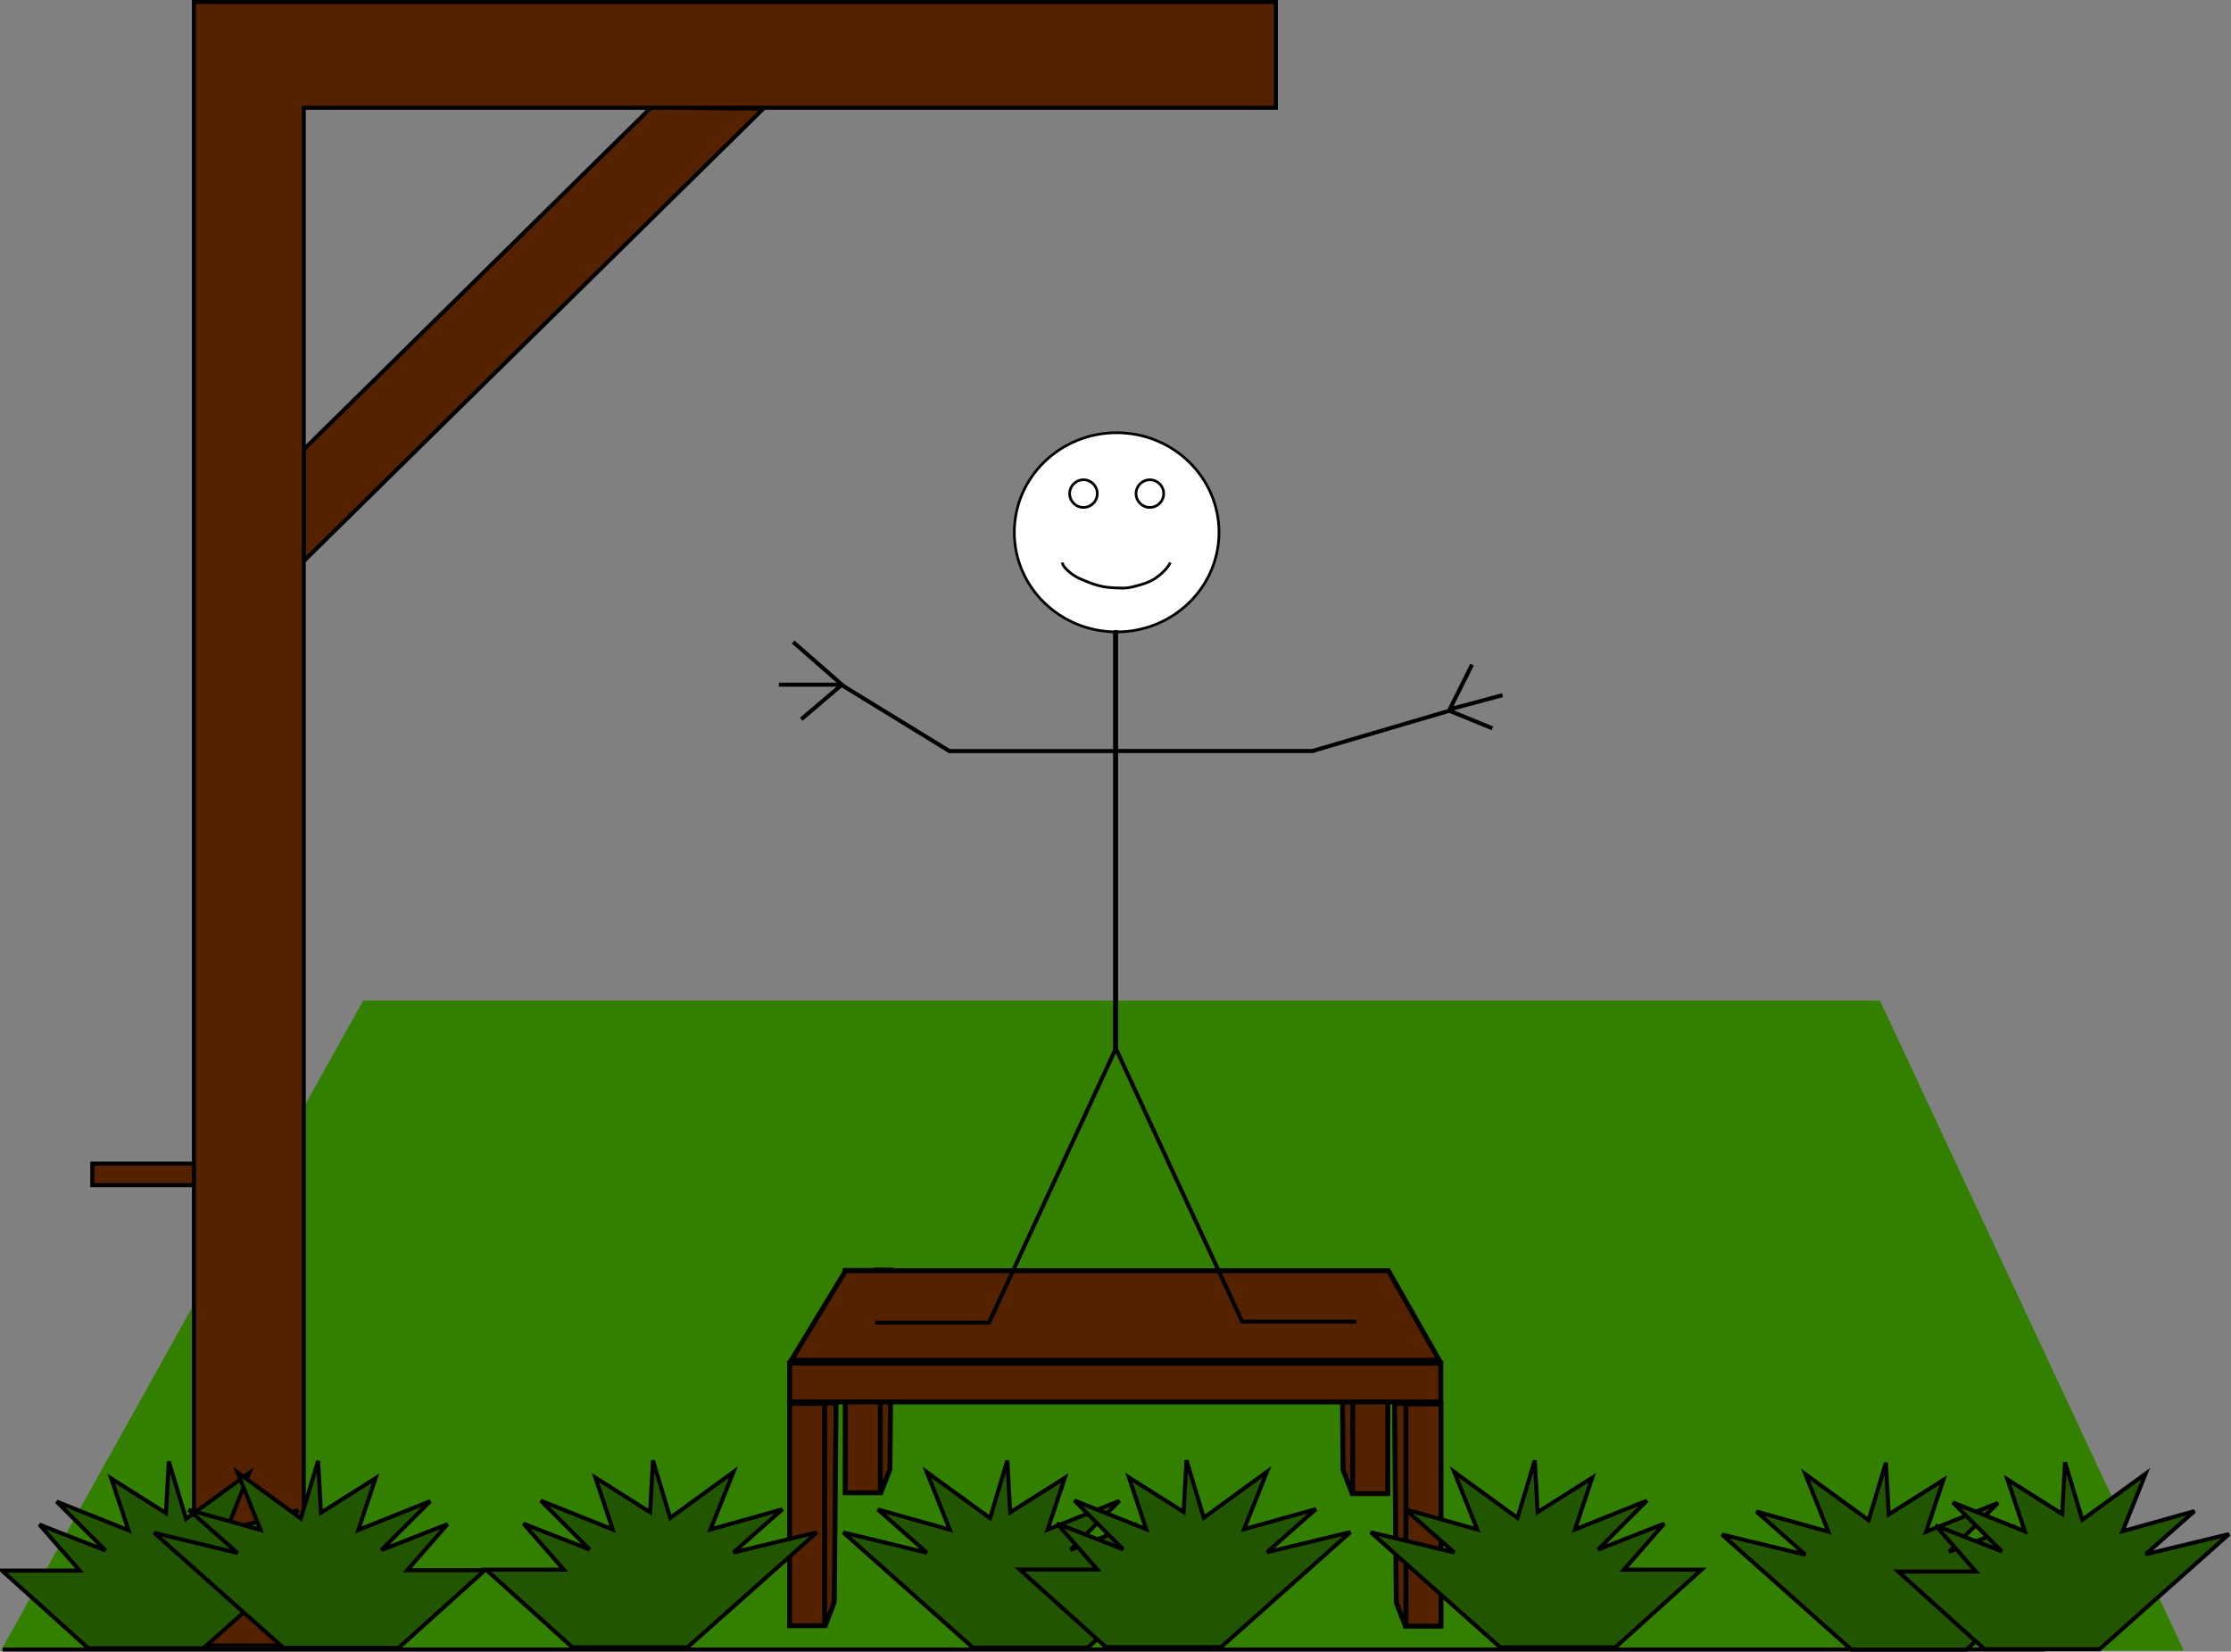 <?xml version="1.0" encoding="UTF-8" standalone="no"?>
<!-- Created with Inkscape (http://www.inkscape.org/) -->

<svg
   xmlns:dc="http://purl.org/dc/elements/1.1/"
   xmlns:cc="http://creativecommons.org/ns#"
   xmlns:rdf="http://www.w3.org/1999/02/22-rdf-syntax-ns#"
   xmlns:svg="http://www.w3.org/2000/svg"
   xmlns="http://www.w3.org/2000/svg"
   xmlns:sodipodi="http://sodipodi.sourceforge.net/DTD/sodipodi-0.dtd"
   xmlns:inkscape="http://www.inkscape.org/namespaces/inkscape"
   width="554.075"
   height="410.143"
   id="svg2"
   version="1.1"
   inkscape:version="0.48.2 r9819"
   sodipodi:docname="hangman2.svg"
   inkscape:export-filename="C:\Devel\projects\android\HangmanAndroid\SVG\hangman2.png"
   inkscape:export-xdpi="90"
   inkscape:export-ydpi="90">
  <rect width="100%" height="100%" fill="#808080" stroke="none"/>
  <defs
     id="defs4" />
  <sodipodi:namedview
     id="base"
     pagecolor="#ffffff"
     bordercolor="#666666"
     borderopacity="1.0"
     inkscape:pageopacity="0.0"
     inkscape:pageshadow="2"
     inkscape:zoom="0.49497475"
     inkscape:cx="957.82867"
     inkscape:cy="521.94846"
     inkscape:document-units="px"
     inkscape:current-layer="layer1"
     showgrid="false"
     inkscape:window-width="1858"
     inkscape:window-height="1058"
     inkscape:window-x="54"
     inkscape:window-y="-8"
     inkscape:window-maximized="1"
     fit-margin-top="0"
     fit-margin-left="0"
     fit-margin-right="0"
     fit-margin-bottom="0" />
  <g
     inkscape:label="Layer 1"
     inkscape:groupmode="layer"
     id="layer1"
     transform="translate(-103.357,-231.618)">
    <g
       id="g3027"
       inkscape:export-filename="C:\Devel\projects\android\HangmanAndroid\SVG\hangman2.png"
       inkscape:export-xdpi="90"
       inkscape:export-ydpi="90">
      <path
         sodipodi:nodetypes="ccccc"
         inkscape:connector-curvature="0"
         id="rect4645"
         d="m 193.566,480.076 376.67,0 75.479,161.429 -542.143,0 z"
         style="fill:#338000;stroke:none" />
      <g
         transform="translate(14.821,0)"
         id="g4625">
        <g
           id="g4610"
           transform="matrix(1.219,0,0,1.219,-297.44,-85.238)">
          <g
             transform="matrix(-1,0,0,1,1056.786,5.714)"
             id="g4582-3">
            <path
               style="fill:#552200;stroke:#000000;stroke-width:1;stroke-miterlimit:4"
               d="m 463.839,513.132 3.036,0 -0.357,40.536 -1.942,5.067 z"
               id="rect4537-5-1"
               inkscape:connector-curvature="0"
               sodipodi:nodetypes="ccccc" />
            <rect
               style="fill:#552200;stroke:#000000;stroke-width:1;stroke-miterlimit:4;stroke-dasharray:none"
               id="rect4535-4-2"
               width="7.143"
               height="45.283"
               x="457.411"
               y="513.206" />
          </g>
          <g
             transform="translate(31.429,5.536)"
             id="g4582">
            <path
               style="fill:#552200;stroke:#000000;stroke-width:1;stroke-miterlimit:4"
               d="m 463.839,513.132 3.036,0 -0.357,40.536 -1.942,5.067 z"
               id="rect4537-5"
               inkscape:connector-curvature="0"
               sodipodi:nodetypes="ccccc" />
            <rect
               style="fill:#552200;stroke:#000000;stroke-width:1;stroke-miterlimit:4;stroke-dasharray:none"
               id="rect4535-4"
               width="7.143"
               height="45.283"
               x="457.411"
               y="513.206" />
          </g>
          <path
             sodipodi:nodetypes="ccccc"
             inkscape:connector-curvature="0"
             id="rect4537-7"
             d="m 603.787,545.848 -3.036,0 0.357,40.536 1.942,5.067 z"
             style="fill:#552200;stroke:#000000;stroke-width:1;stroke-miterlimit:4" />
          <rect
             transform="scale(-1,1)"
             y="545.922"
             x="-610.216"
             height="45.283"
             width="7.143"
             id="rect4535-9"
             style="fill:#552200;stroke:#000000;stroke-width:1;stroke-miterlimit:4;stroke-dasharray:none" />
          <path
             sodipodi:nodetypes="ccccc"
             inkscape:connector-curvature="0"
             id="rect4537"
             d="m 483.929,545.755 3.036,0 -0.357,40.536 -1.942,5.067 z"
             style="fill:#552200;stroke:#000000;stroke-width:1;stroke-miterlimit:4" />
          <g
             id="g4531">
            <path
               style="fill:#552200;stroke:#000000;stroke-width:0.999;stroke-miterlimit:4"
               d="m 488.916,518.791 110.59,0 10.345,18.214 -131.994,0 z"
               id="rect4526"
               inkscape:connector-curvature="0"
               sodipodi:nodetypes="ccccc" />
            <rect
               style="fill:#552200;stroke:#000000;stroke-width:1.004;stroke-miterlimit:4;stroke-dasharray:none"
               id="rect4529"
               width="132.666"
               height="7.888"
               x="477.512"
               y="537.636" />
          </g>
          <rect
             y="545.829"
             x="477.5"
             height="45.283"
             width="7.143"
             id="rect4535"
             style="fill:#552200;stroke:#000000;stroke-width:1;stroke-miterlimit:4;stroke-dasharray:none" />
        </g>
      </g>
      <rect
         y="520.576"
         x="126.287"
         height="5.357"
         width="36.035"
         id="rect4317"
         style="fill:#552200;stroke:#000000" />
      <g
         style="fill:#ffffff"
         transform="translate(-181.607,-14.286)"
         id="g4252">
        <path
           sodipodi:type="arc"
           style="fill:#ffffff;stroke:#000000;stroke-width:0.975;stroke-miterlimit:4;stroke-dasharray:none"
           id="path2985"
           sodipodi:cx="538.41132"
           sodipodi:cy="301.81885"
           sodipodi:rx="37.375645"
           sodipodi:ry="36.36549"
           d="m 575.787,301.819 c 0,20.084 -16.734,36.365 -37.376,36.365 -20.642,0 -37.376,-16.281 -37.376,-36.365 0,-20.084 16.734,-36.365 37.376,-36.365 20.642,0 37.376,16.281 37.376,36.365 z"
           transform="matrix(0.68,0,0,0.68,196.17,172.858)" />
        <path
           sodipodi:nodetypes="cssccssc"
           style="fill:#ffffff;stroke:#000000;stroke-width:0.68px;stroke-linecap:butt;stroke-linejoin:miter;stroke-opacity:1"
           d="m 548.818,385.604 c 0.022,1.339 2.918,3.388 4.268,3.973 1.337,0.58 2.16,0.909 3.367,1.339 1.505,0.536 3.143,0.835 4.246,0.893 2.245,0.126 0.108,0.062 3.111,0.134 1.883,0 3.319,-0.536 4.492,-0.848 1.264,-0.336 2.812,-1.047 3.503,-1.518 3.08,-2.098 3.794,-3.973 3.794,-3.973"
           id="path2987"
           inkscape:connector-curvature="0" />
        <g
           style="fill:#ffffff"
           id="g3009"
           transform="matrix(0.68,0,0,0.68,195.483,172.858)">
          <path
             transform="translate(348.503,-51.518)"
             d="m 183.848,339.194 c 0,2.789 -2.261,5.051 -5.051,5.051 -2.789,0 -5.051,-2.261 -5.051,-5.051 0,-2.789 2.261,-5.051 5.051,-5.051 2.789,0 5.051,2.261 5.051,5.051 z"
             sodipodi:ry="5.0507627"
             sodipodi:rx="5.0507627"
             sodipodi:cy="339.19449"
             sodipodi:cx="178.797"
             id="path2989"
             style="fill:#ffffff;stroke:#000000;stroke-width:0.975;stroke-miterlimit:4;stroke-dasharray:none"
             sodipodi:type="arc" />
          <path
             d="m 183.848,339.194 c 0,2.789 -2.261,5.051 -5.051,5.051 -2.789,0 -5.051,-2.261 -5.051,-5.051 0,-2.789 2.261,-5.051 5.051,-5.051 2.789,0 5.051,2.261 5.051,5.051 z"
             sodipodi:ry="5.0507627"
             sodipodi:rx="5.0507627"
             sodipodi:cy="339.19449"
             sodipodi:cx="178.797"
             id="path2989-1"
             style="fill:#ffffff;stroke:#000000;stroke-width:0.975;stroke-miterlimit:4;stroke-dasharray:none"
             sodipodi:type="arc"
             transform="translate(372.746,-51.518)" />
        </g>
      </g>
      <path
         inkscape:connector-curvature="0"
         id="path3013"
         d="m 380.297,388.332 0,104.046 -31.315,67.68 -28.284,0"
         style="fill:none;stroke:#000000;stroke-width:1px;stroke-linecap:butt;stroke-linejoin:miter;stroke-opacity:1" />
      <path
         inkscape:connector-curvature="0"
         id="path3013-7"
         d="m 380.542,388.097 0,104.046 31.315,67.68 28.284,0"
         style="fill:none;stroke:#000000;stroke-width:1px;stroke-linecap:butt;stroke-linejoin:miter;stroke-opacity:1" />
      <path
         inkscape:connector-curvature="0"
         id="path3035"
         d="m 380.297,418.131 -41.416,0"
         style="fill:none;stroke:#000000;stroke-width:1px;stroke-linecap:butt;stroke-linejoin:miter;stroke-opacity:1" />
      <g
         transform="translate(-161.268,49.433)"
         id="g3041">
        <path
           style="fill:none;stroke:#000000;stroke-width:1px;stroke-linecap:butt;stroke-linejoin:miter;stroke-opacity:1"
           d="m 461.598,341.604 12.122,10.607 -15.657,0"
           id="path3037"
           inkscape:connector-curvature="0" />
        <path
           style="fill:none;stroke:#000000;stroke-width:1px;stroke-linecap:butt;stroke-linejoin:miter;stroke-opacity:1"
           d="m 473.719,352.211 -10.102,8.586"
           id="path3039"
           inkscape:connector-curvature="0" />
      </g>
      <path
         inkscape:connector-curvature="0"
         id="path3045"
         d="M 339.224,418.179 312.438,401.75"
         style="fill:none;stroke:#000000;stroke-width:1px;stroke-linecap:butt;stroke-linejoin:miter;stroke-opacity:1" />
      <path
         inkscape:connector-curvature="0"
         id="path3047"
         d="m 380.308,418.117 48.992,0 34.345,-10.102"
         style="fill:none;stroke:#000000;stroke-width:1px;stroke-linecap:butt;stroke-linejoin:miter;stroke-opacity:1" />
      <g
         transform="translate(-170.989,58.986)"
         id="g3053">
        <path
           style="fill:none;stroke:#000000;stroke-width:1px;stroke-linecap:butt;stroke-linejoin:miter;stroke-opacity:1"
           d="m 639.932,337.679 -5.556,11.112 13.132,-3.536"
           id="path3049"
           inkscape:connector-curvature="0" />
        <path
           style="fill:none;stroke:#000000;stroke-width:1px;stroke-linecap:butt;stroke-linejoin:miter;stroke-opacity:1"
           d="m 633.885,348.955 11.112,4.546"
           id="path3051"
           inkscape:connector-curvature="0" />
      </g>
      <path
         inkscape:connector-curvature="0"
         id="path3057"
         d="m 104.046,641.23 507.097,0"
         style="fill:none;stroke:#000000;stroke-width:1px;stroke-linecap:butt;stroke-linejoin:miter;stroke-opacity:1" />
      <path
         inkscape:connector-curvature="0"
         id="path3061"
         d="m 292.944,258.593 -114.203,112.422 0,-27.727 86.293,-84.946 z"
         style="fill:#552200;stroke:#000000;stroke-width:1;stroke-linecap:butt;stroke-linejoin:miter;stroke-miterlimit:4;stroke-opacity:1;stroke-dasharray:none" />
      <path
         inkscape:connector-curvature="0"
         id="path3059"
         d="m 151.523,640.22 0,-408.102 202.031,0 66.67,0 0,26.264 -241.426,0 0,381.838 z"
         style="fill:#552200;stroke:#000000;stroke-width:1px;stroke-linecap:butt;stroke-linejoin:miter;stroke-opacity:1" />
      <path
         inkscape:connector-curvature="0"
         id="path4409"
         d="M 153.857,640.934 186,612.362 l -20.714,5 12.143,-10.714 -17.857,5 5.714,-14.286 -15.714,11.429 -4.286,-14.286 -0.714,12.857 L 131,598.791 l 4.286,12.857 -17.857,-7.143 12.143,12.143 -16.429,-6.429 10,11.429 -19.286,0 21.429,19.286 z"
         style="fill:#225500;stroke:#000000;stroke-width:1px;stroke-linecap:butt;stroke-linejoin:miter;stroke-opacity:1" />
      <path
         inkscape:connector-curvature="0"
         id="path4409-6"
         d="m 173.783,640.832 -32.143,-28.571 20.714,5 -12.143,-10.714 17.857,5 -5.714,-14.286 15.714,11.429 4.286,-14.286 0.714,12.857 13.571,-8.571 -4.286,12.857 17.857,-7.143 -12.143,12.143 16.429,-6.429 -10,11.429 19.286,0 -21.429,19.286 z"
         style="fill:#225500;stroke:#000000;stroke-width:1px;stroke-linecap:butt;stroke-linejoin:miter;stroke-opacity:1" />
      <path
         inkscape:connector-curvature="0"
         id="path4409-8"
         d="m 344.957,640.757 -32.143,-28.571 20.714,5 -12.143,-10.714 17.857,5 -5.714,-14.286 15.714,11.429 4.286,-14.286 0.714,12.857 13.571,-8.571 -4.286,12.857 17.857,-7.143 -12.143,12.143 16.429,-6.429 -10,11.429 19.286,0 -21.429,19.286 z"
         style="fill:#225500;stroke:#000000;stroke-width:1px;stroke-linecap:butt;stroke-linejoin:miter;stroke-opacity:1" />
      <path
         inkscape:connector-curvature="0"
         id="path4409-6-5"
         d="m 406.597,640.655 32.143,-28.571 -20.714,5 12.143,-10.714 -17.857,5 5.714,-14.286 -15.714,11.429 -4.286,-14.286 -0.714,12.857 -13.571,-8.571 4.286,12.857 -17.857,-7.143 12.143,12.143 -16.429,-6.429 10,11.429 -19.286,0 21.429,19.286 z"
         style="fill:#225500;stroke:#000000;stroke-width:1px;stroke-linecap:butt;stroke-linejoin:miter;stroke-opacity:1" />
      <path
         inkscape:connector-curvature="0"
         id="path4409-7"
         d="m 563.15,641.262 -32.143,-28.571 20.714,5 -12.143,-10.714 17.857,5 -5.714,-14.286 15.714,11.429 4.286,-14.286 0.714,12.857 13.571,-8.571 -4.286,12.857 17.857,-7.143 -12.143,12.143 16.429,-6.429 -10,11.429 19.286,0 -21.429,19.286 z"
         style="fill:#225500;stroke:#000000;stroke-width:1px;stroke-linecap:butt;stroke-linejoin:miter;stroke-opacity:1" />
      <path
         inkscape:connector-curvature="0"
         id="path4409-6-6"
         d="m 624.79,641.16 32.143,-28.571 -20.714,5 12.143,-10.714 -17.857,5 5.714,-14.286 -15.714,11.429 -4.286,-14.286 -0.714,12.857 -13.571,-8.571 4.286,12.857 -17.857,-7.143 12.143,12.143 -16.429,-6.429 10,11.429 -19.286,0 21.429,19.286 z"
         style="fill:#225500;stroke:#000000;stroke-width:1px;stroke-linecap:butt;stroke-linejoin:miter;stroke-opacity:1" />
      <path
         inkscape:connector-curvature="0"
         id="path4409-6-6-9"
         d="m 475.945,640.706 -32.143,-28.571 20.714,5 -12.143,-10.714 17.857,5 -5.714,-14.286 15.714,11.429 4.286,-14.286 0.714,12.857 13.571,-8.571 -4.286,12.857 17.857,-7.143 -12.143,12.143 16.429,-6.429 -10,11.429 19.286,0 -21.429,19.286 z"
         style="fill:#225500;stroke:#000000;stroke-width:1px;stroke-linecap:butt;stroke-linejoin:miter;stroke-opacity:1" />
      <path
         inkscape:connector-curvature="0"
         id="path4409-6-6-2"
         d="m 274.094,640.706 32.143,-28.571 -20.714,5 12.143,-10.714 -17.857,5 5.714,-14.286 -15.714,11.429 -4.286,-14.286 -0.714,12.857 -13.571,-8.571 4.286,12.857 -17.857,-7.143 12.143,12.143 -16.429,-6.429 10,11.429 -19.286,0 21.429,19.286 z"
         style="fill:#225500;stroke:#000000;stroke-width:1px;stroke-linecap:butt;stroke-linejoin:miter;stroke-opacity:1" />
    </g>
  </g>
</svg>
